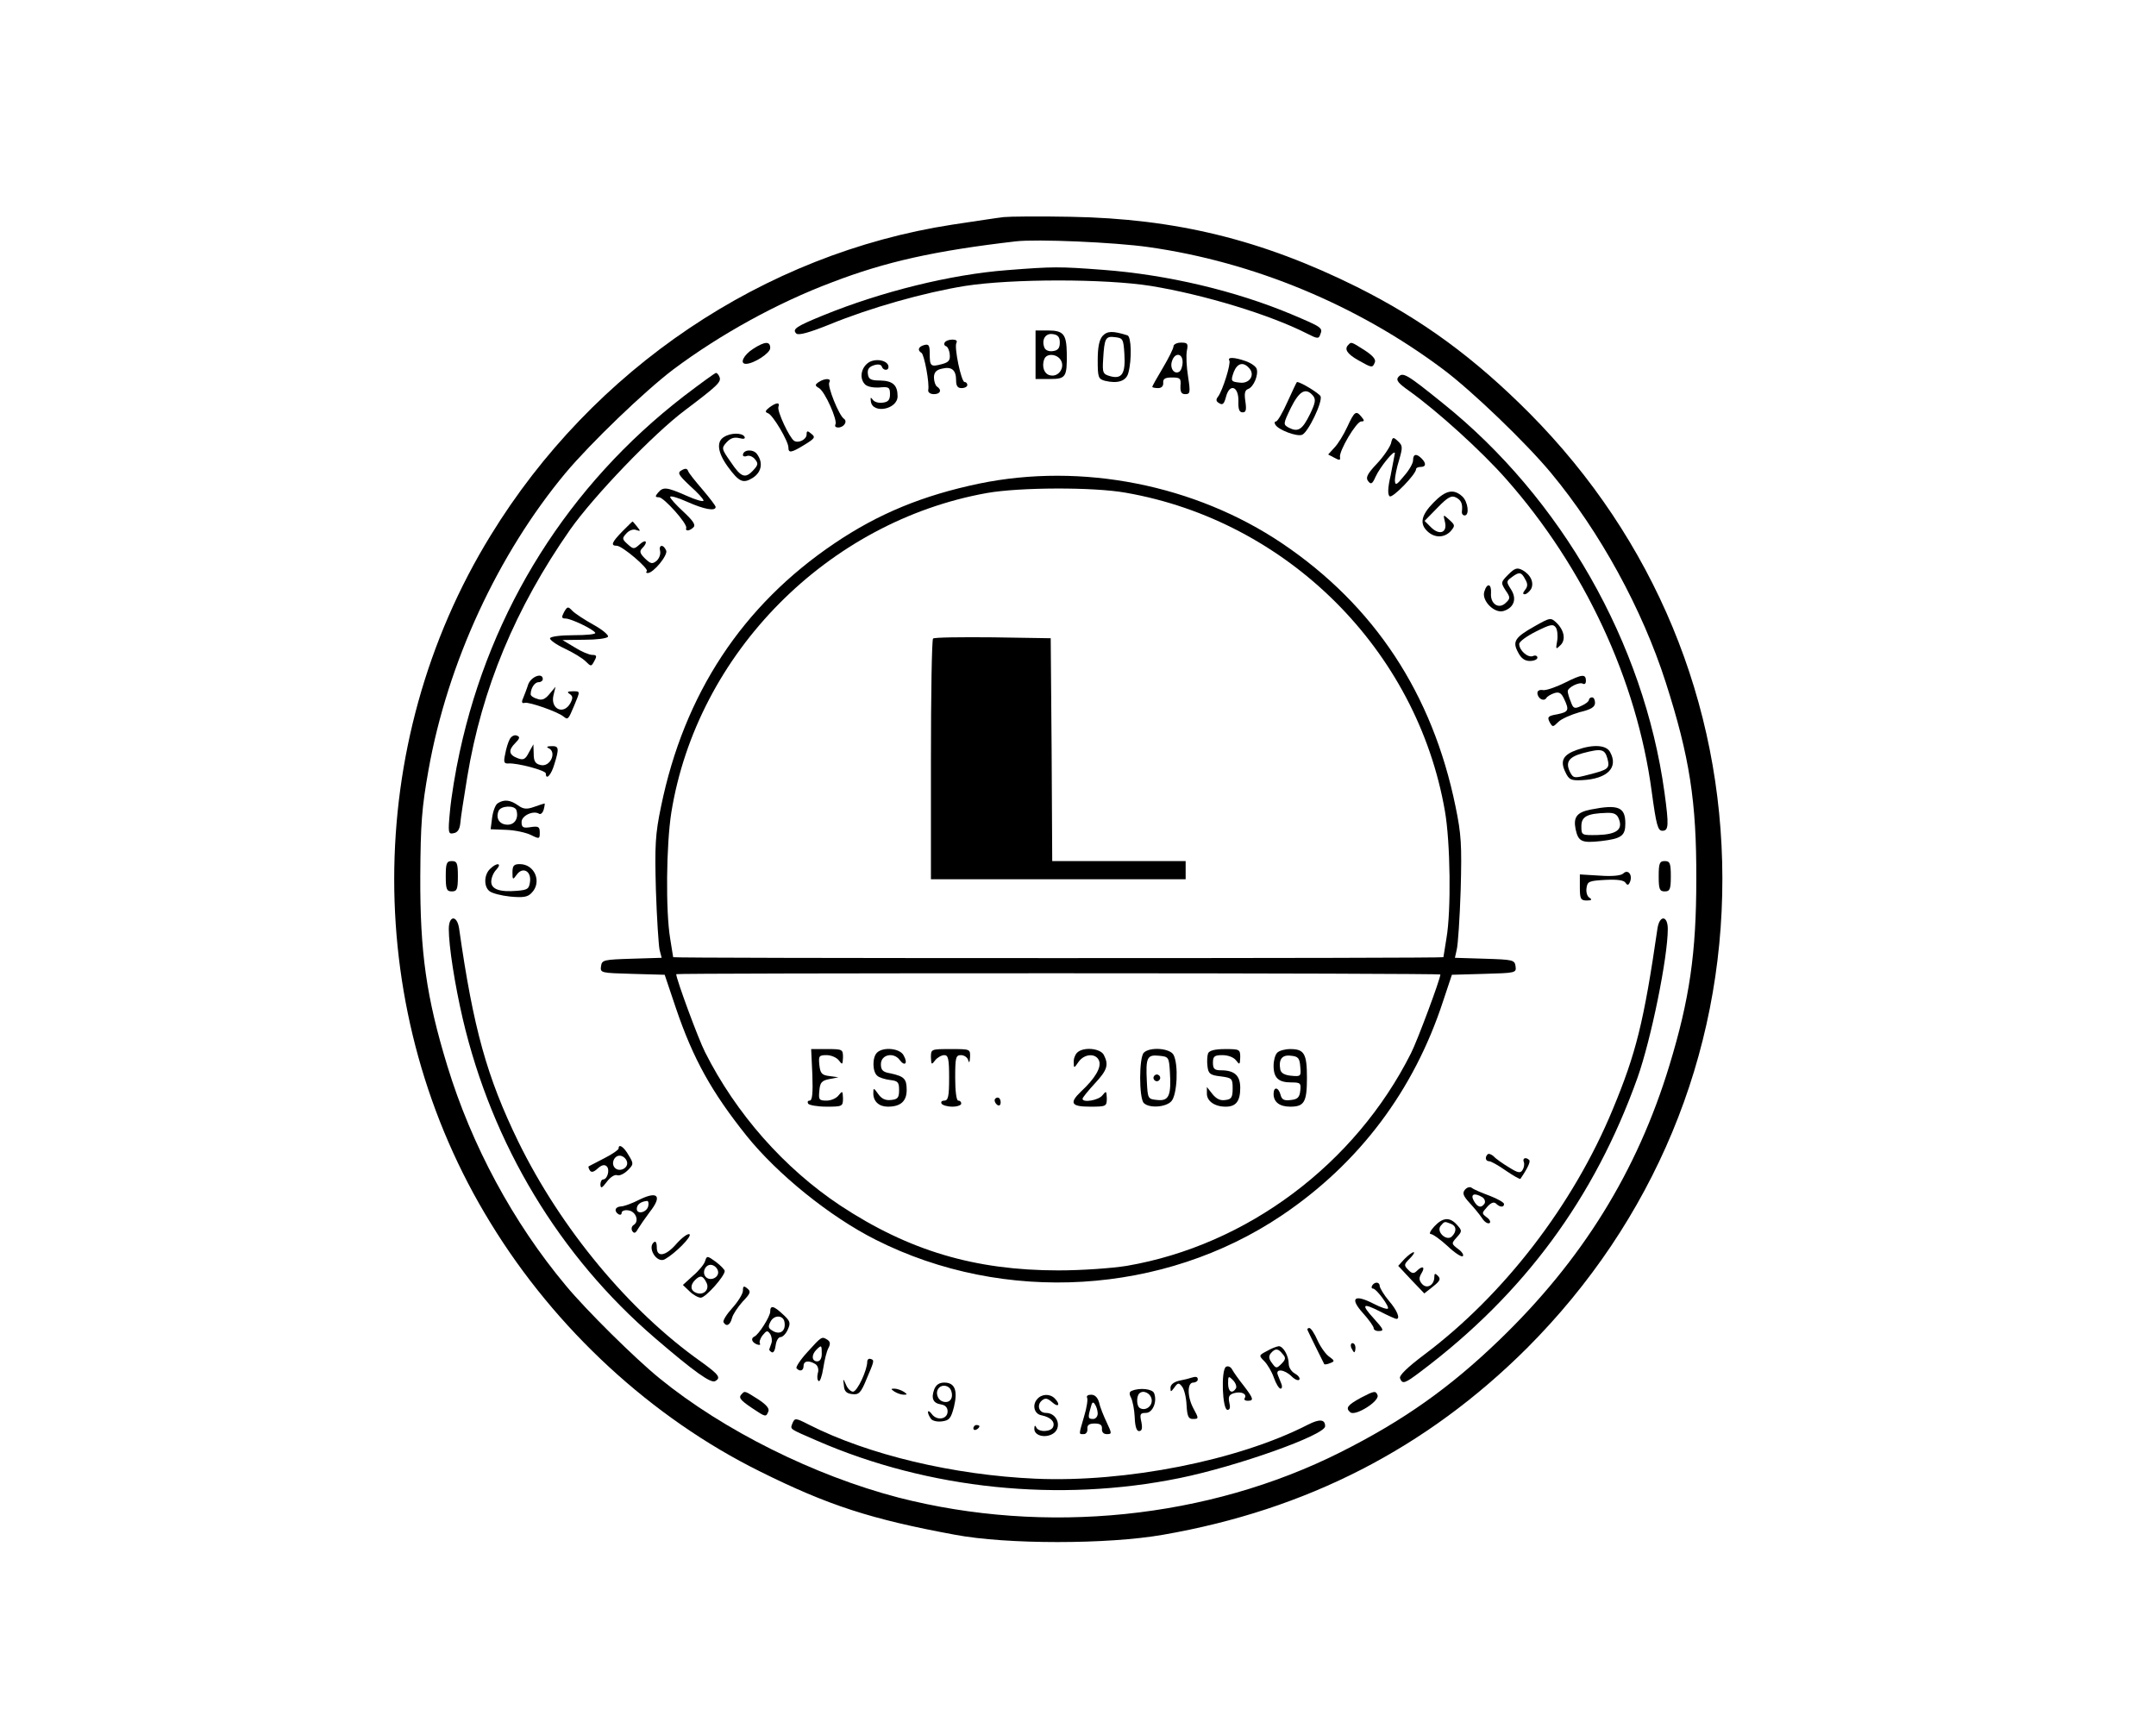 <?xml version="1.0" standalone="no"?>
<!DOCTYPE svg PUBLIC "-//W3C//DTD SVG 20010904//EN"
 "http://www.w3.org/TR/2001/REC-SVG-20010904/DTD/svg10.dtd">
<svg version="1.0" xmlns="http://www.w3.org/2000/svg"
 width="711pt" height="568pt" viewBox="0 0 711 568"
 preserveAspectRatio="xMidYMid meet">

<g transform="translate(0,568) scale(0.1,-0.1)"
fill="#000000" stroke="none">
<path d="M3310 4964 c-19 -2 -96 -14 -170 -25 -622 -96 -1185 -475 -1522
-1025 -424 -689 -424 -1579 0 -2268 214 -350 531 -642 888 -819 225 -112 367
-158 644 -209 170 -32 502 -32 685 0 473 82 869 285 1201 616 417 418 645 964
644 1550 -1 578 -225 1118 -635 1532 -183 184 -355 310 -571 418 -312 155
-596 225 -944 231 -102 2 -201 1 -220 -1z m478 -99 c346 -49 688 -191 971
-403 95 -71 274 -243 356 -342 162 -195 301 -450 378 -690 79 -246 102 -394
101 -650 0 -243 -22 -395 -89 -615 -106 -348 -287 -641 -561 -905 -164 -158
-317 -266 -524 -370 -436 -219 -972 -274 -1458 -149 -276 72 -576 221 -787
393 -80 65 -242 225 -309 306 -174 208 -311 463 -391 725 -69 226 -90 374 -89
625 1 175 5 226 27 350 63 354 229 712 452 980 83 99 262 271 356 342 154 115
342 219 523 287 177 68 339 104 606 135 69 8 327 -3 438 -19z"/>
<path d="M3321 4789 c-185 -14 -415 -71 -606 -149 -91 -37 -103 -46 -89 -60 7
-7 43 3 110 30 134 55 311 105 447 127 155 24 461 24 612 0 177 -29 393 -95
515 -157 35 -18 39 -18 44 -3 9 22 5 24 -94 66 -186 78 -410 131 -622 147
-146 11 -164 11 -317 -1z"/>
<path d="M3415 4510 l0 -80 47 0 c53 0 57 6 56 85 -1 63 -11 75 -62 75 l-41 0
0 -80z m80 40 c0 -18 -6 -26 -23 -28 -13 -2 -25 3 -28 12 -10 26 4 48 28 44
17 -2 23 -10 23 -28z m4 -59 c13 -24 -8 -55 -35 -49 -20 3 -30 29 -20 54 8 20
43 17 55 -5z"/>
<path d="M3636 4572 c-11 -13 -16 -37 -16 -80 0 -57 2 -62 24 -68 42 -10 70
-1 77 26 12 44 10 120 -3 124 -48 15 -66 15 -82 -2z m72 -60 c4 -64 -8 -83
-46 -73 -25 7 -27 11 -24 57 4 69 8 76 39 72 26 -3 28 -6 31 -56z"/>
<path d="M3116 4551 c-4 -5 -2 -11 4 -13 5 -1 11 -14 12 -27 2 -19 -3 -26 -26
-32 -37 -10 -40 -7 -40 35 0 27 -3 32 -18 28 -19 -5 -24 -17 -9 -26 9 -6 27
-101 22 -123 -1 -7 7 -13 19 -13 21 0 27 14 10 25 -5 3 -10 17 -10 30 0 16 7
25 26 29 32 8 47 -4 47 -38 0 -19 5 -26 18 -26 11 0 19 5 19 10 0 6 -4 10 -9
10 -11 0 -35 115 -27 129 4 7 -1 11 -13 11 -11 0 -22 -4 -25 -9z"/>
<path d="M2483 4529 c-31 -20 -45 -49 -23 -49 25 0 80 35 80 52 0 23 -17 23
-57 -3z"/>
<path d="M3870 4538 c0 -7 -16 -39 -35 -71 -19 -32 -35 -60 -35 -63 0 -2 9 -4
19 -4 12 0 18 7 17 18 -1 13 7 17 29 17 27 0 30 -3 28 -27 -1 -21 3 -28 16
-28 16 0 17 6 9 58 -5 31 -7 69 -4 85 5 24 2 27 -19 27 -14 0 -25 -6 -25 -12z
m30 -52 c0 -14 -5 -28 -11 -32 -17 -10 -32 12 -24 35 9 29 35 27 35 -3z"/>
<path d="M4447 4543 c-15 -14 -5 -30 32 -51 46 -26 47 -26 55 -7 4 10 -8 23
-34 40 -44 28 -44 28 -53 18z"/>
<path d="M2869 4487 c-27 -14 -37 -51 -18 -73 7 -9 26 -13 48 -12 32 3 36 1
36 -22 0 -19 -6 -26 -24 -28 -13 -2 -28 2 -33 10 -7 9 -8 8 -6 -7 7 -41 88
-25 88 18 0 37 -16 51 -57 52 -31 0 -39 4 -41 22 -2 15 4 23 19 28 14 5 25 3
27 -4 4 -13 22 -15 22 -1 0 19 -35 29 -61 17z"/>
<path d="M4054 4491 c6 -10 -22 -99 -37 -119 -8 -10 -7 -16 4 -22 11 -7 16 -2
22 21 12 46 42 35 41 -14 -1 -27 3 -37 14 -37 11 0 13 8 9 36 -4 26 -2 37 9
41 19 7 35 48 28 67 -3 8 -19 19 -36 25 -37 13 -61 14 -54 2z m67 -27 c18 -22
-1 -50 -32 -46 -30 3 -31 5 -20 36 12 29 32 34 52 10z"/>
<path d="M2256 4374 c-381 -294 -638 -703 -740 -1174 -14 -63 -28 -150 -32
-194 -7 -73 -6 -78 12 -74 13 2 20 13 22 33 1 17 12 85 23 153 48 291 159 557
339 815 79 112 276 317 379 394 106 80 120 93 114 109 -3 8 -8 14 -12 14 -3 0
-50 -34 -105 -76z"/>
<path d="M4611 4436 c-8 -10 0 -20 37 -46 92 -66 236 -196 319 -290 258 -292
431 -663 480 -1031 15 -110 20 -129 35 -129 21 0 22 17 7 127 -68 493 -340
970 -732 1284 -119 96 -131 103 -146 85z"/>
<path d="M2700 4420 c-13 -9 -13 -12 1 -20 20 -12 62 -107 54 -120 -3 -6 1
-10 9 -10 19 0 32 20 19 29 -16 10 -56 109 -48 120 8 14 -15 14 -35 1z"/>
<path d="M4246 4355 c-16 -36 -33 -65 -38 -65 -5 0 -6 -5 -2 -11 10 -17 71
-40 88 -33 20 8 68 108 61 127 -5 10 -67 48 -78 47 -1 0 -15 -30 -31 -65z m84
20 c10 -12 8 -24 -10 -61 -25 -51 -39 -60 -69 -45 -20 11 -20 12 6 66 28 56
49 68 73 40z"/>
<path d="M2537 4336 c-14 -11 -15 -15 -4 -19 16 -6 67 -92 67 -113 0 -19 9
-18 53 9 34 21 37 25 23 36 -13 11 -16 11 -16 -2 0 -16 -26 -30 -41 -21 -15 9
-57 98 -52 112 6 16 -7 15 -30 -2z"/>
<path d="M4443 4272 c-12 -26 -31 -57 -43 -69 l-20 -22 21 -11 c16 -9 20 -8
18 2 -4 20 54 118 70 118 11 0 11 3 1 15 -18 22 -23 19 -47 -33z"/>
<path d="M2388 4239 c-26 -15 -22 -51 12 -98 38 -52 51 -57 84 -36 28 19 33
50 12 78 -13 17 -46 14 -46 -4 0 -4 6 -6 13 -3 8 3 20 -2 27 -11 11 -13 10
-19 -5 -35 -27 -30 -41 -25 -75 26 -31 44 -31 46 -14 65 13 14 25 18 42 14 15
-4 21 -2 17 5 -8 13 -45 13 -67 -1z"/>
<path d="M4587 4217 c-4 -12 -24 -43 -47 -67 -32 -34 -37 -46 -28 -57 9 -12
14 -9 24 14 15 33 64 93 64 78 -1 -5 -7 -38 -14 -73 -10 -43 -10 -64 -3 -69
10 -6 87 73 87 90 0 4 7 7 15 7 18 0 19 12 3 28 -17 17 -28 15 -28 -6 0 -10
-13 -33 -30 -52 -25 -31 -29 -32 -30 -14 0 11 6 42 14 67 12 42 12 47 -4 62
-16 15 -18 14 -23 -8z"/>
<path d="M2248 4129 c-15 -8 -11 -15 27 -51 25 -22 45 -44 45 -49 0 -5 -25 2
-56 16 -66 29 -77 30 -94 10 -10 -12 -10 -15 3 -15 16 0 94 -87 90 -101 -4
-12 11 -11 24 2 8 8 -2 22 -33 51 -24 22 -44 44 -44 49 0 5 25 -2 56 -16 56
-25 94 -32 94 -17 0 4 -20 30 -43 57 -24 28 -46 55 -48 62 -3 8 -9 9 -21 2z"/>
<path d="M3229 4085 c-186 -39 -332 -99 -477 -197 -304 -205 -496 -497 -572
-868 -19 -91 -21 -127 -17 -275 3 -93 9 -182 12 -197 l7 -27 -98 -3 c-94 -3
-99 -4 -102 -25 -3 -22 0 -22 103 -25 l107 -3 37 -110 c57 -168 118 -277 233
-421 102 -127 275 -267 426 -343 424 -214 950 -182 1340 81 255 172 435 412
531 706 l29 87 106 3 c104 3 107 3 104 25 -3 21 -8 22 -102 25 l-98 3 6 27 c4
15 10 104 13 197 4 149 2 183 -17 275 -76 372 -268 663 -572 868 -287 193
-660 267 -999 197z m483 -30 c534 -93 961 -519 1053 -1050 18 -102 21 -329 5
-420 -5 -33 -10 -61 -10 -62 0 -2 -571 -3 -1270 -3 -698 0 -1270 1 -1270 3 0
1 -5 29 -10 62 -15 90 -13 309 4 416 85 524 515 959 1041 1053 108 19 350 20
457 1z m1038 -1589 c0 -15 -76 -219 -97 -260 -184 -366 -541 -633 -937 -701
-50 -8 -148 -15 -226 -15 -275 0 -493 65 -719 214 -185 123 -344 303 -446 506
-22 43 -95 241 -95 257 0 2 567 3 1260 3 693 0 1260 -2 1260 -4z"/>
<path d="M3077 3574 c-4 -4 -7 -184 -7 -401 l0 -393 420 0 420 0 0 30 0 30
-220 0 -220 0 -2 368 -3 367 -190 3 c-105 1 -194 0 -198 -4z"/>
<path d="M2679 2135 c2 -60 0 -85 -9 -85 -6 0 -8 -4 -5 -10 3 -5 31 -10 61
-10 52 0 54 1 54 28 -1 24 -2 25 -14 10 -7 -10 -25 -18 -40 -18 -25 0 -27 3
-24 32 2 28 8 34 33 39 l30 6 -30 4 c-25 3 -30 9 -33 37 -3 29 -1 32 24 32 15
0 33 -8 40 -17 12 -16 13 -15 14 10 0 26 -2 27 -52 27 l-53 0 4 -85z"/>
<path d="M2892 2208 c-16 -16 -15 -63 1 -76 6 -6 26 -12 42 -14 26 -3 30 -7
30 -33 0 -25 -4 -31 -27 -33 -18 -2 -31 4 -42 20 -15 21 -16 21 -16 2 0 -27
19 -44 48 -44 42 0 62 18 62 55 0 37 -8 45 -54 55 -25 4 -31 11 -31 30 0 32
42 41 62 14 17 -23 28 -11 13 15 -12 24 -68 29 -88 9z"/>
<path d="M3070 2193 c1 -25 2 -26 14 -10 7 9 21 17 30 17 13 0 16 -12 16 -75
0 -61 -3 -75 -16 -75 -8 0 -12 -4 -9 -10 3 -5 19 -10 36 -10 16 0 29 5 29 10
0 6 -4 10 -10 10 -6 0 -10 32 -10 75 0 67 2 75 19 75 11 0 22 -8 24 -17 3 -11
5 -7 6 10 1 27 1 27 -64 27 -64 0 -65 0 -65 -27z"/>
<path d="M3552 2208 c-7 -7 -12 -21 -11 -32 0 -20 1 -20 16 2 20 28 59 29 68
2 7 -22 -15 -58 -59 -99 -41 -39 -34 -51 29 -51 53 0 55 1 55 28 -1 24 -2 25
-14 10 -12 -17 -66 -26 -66 -12 0 4 18 26 40 50 42 45 47 62 30 95 -12 22 -68
27 -88 7z"/>
<path d="M3772 2208 c-16 -16 -16 -150 0 -166 18 -18 73 -14 91 6 19 21 24
121 7 153 -12 22 -78 27 -98 7z m86 -62 c5 -79 -3 -98 -41 -94 -32 3 -32 4
-35 62 -4 78 1 88 40 84 32 -3 33 -5 36 -52z"/>
<path d="M3806 2131 c-4 -5 -2 -12 3 -15 5 -4 12 -2 15 3 4 5 2 12 -3 15 -5 4
-12 2 -15 -3z"/>
<path d="M3984 2206 c-3 -8 -4 -27 -2 -43 3 -24 8 -29 43 -33 38 -5 40 -7 40
-40 0 -29 -4 -36 -24 -38 -17 -3 -30 4 -43 20 l-18 23 0 -22 c0 -25 26 -43 62
-43 34 0 48 18 48 62 0 41 -19 58 -64 58 -21 0 -26 5 -26 25 0 21 5 25 31 25
19 0 37 -7 45 -17 12 -16 13 -15 14 10 0 26 -2 27 -50 27 -34 0 -52 -5 -56
-14z"/>
<path d="M4212 2208 c-7 -7 -12 -26 -12 -43 0 -40 16 -55 58 -55 30 0 33 -2
30 -27 -2 -22 -9 -29 -31 -31 -22 -3 -30 1 -34 17 -7 26 -23 28 -23 3 0 -27
20 -42 55 -42 46 0 55 15 55 95 0 80 -9 95 -55 95 -17 0 -36 -5 -43 -12z m76
-46 c3 -32 2 -33 -30 -30 -22 2 -34 9 -36 21 -6 33 6 49 35 45 24 -2 29 -8 31
-36z"/>
<path d="M3280 2051 c0 -6 5 -13 10 -16 6 -3 10 1 10 9 0 9 -4 16 -10 16 -5 0
-10 -4 -10 -9z"/>
<path d="M4727 4022 c-41 -42 -46 -70 -19 -95 24 -22 55 -21 76 1 15 18 15 20
-5 38 -20 18 -20 18 -14 -7 9 -36 -18 -46 -46 -18 l-21 21 43 44 c34 35 46 41
61 33 17 -9 22 -21 19 -46 -1 -7 3 -13 9 -13 17 0 11 46 -8 63 -29 26 -55 20
-95 -21z"/>
<path d="M2052 3927 c-35 -36 -39 -47 -18 -47 18 0 107 -76 99 -84 -4 -3 -2
-6 3 -6 19 0 67 59 61 74 -9 22 -26 20 -20 -2 2 -10 -3 -24 -12 -32 -14 -11
-19 -10 -38 8 -17 17 -19 24 -9 34 20 20 13 32 -8 13 -19 -17 -21 -17 -40 0
-19 17 -19 20 -4 36 9 10 23 15 32 11 15 -5 15 -4 3 11 -7 9 -14 17 -15 17 -1
0 -16 -15 -34 -33z"/>
<path d="M4974 3785 c-25 -25 -25 -27 -9 -52 16 -23 16 -27 1 -41 -23 -23 -52
-4 -49 32 2 31 -13 35 -22 5 -10 -30 34 -74 64 -64 34 11 44 40 24 71 -16 25
-16 27 2 40 25 19 32 18 45 -7 9 -15 8 -24 -1 -35 -7 -9 -8 -14 -1 -14 6 0 15
8 21 17 11 21 -1 48 -29 63 -17 9 -25 6 -46 -15z"/>
<path d="M1860 3661 c-9 -17 -8 -21 5 -21 18 0 91 -35 98 -47 3 -5 -29 -8 -71
-8 -41 0 -76 -4 -78 -10 -2 -5 20 -21 48 -34 28 -13 59 -32 69 -42 18 -18 19
-18 29 1 9 16 8 20 -7 20 -10 0 -36 11 -58 25 l-40 24 72 1 c39 0 74 4 78 10
3 5 -18 23 -47 39 -29 16 -61 37 -70 46 -15 16 -17 15 -28 -4z"/>
<path d="M5060 3614 c-64 -36 -73 -50 -54 -85 10 -20 22 -29 39 -29 14 0 25 5
25 11 0 6 -7 9 -15 5 -17 -6 -45 19 -45 40 0 8 25 26 55 41 48 24 57 26 66 13
5 -8 7 -28 4 -45 -5 -27 -4 -28 11 -13 18 17 13 48 -12 73 -20 19 -21 19 -74
-11z"/>
<path d="M5160 3428 c-30 -15 -63 -26 -72 -24 -10 2 -18 -2 -18 -9 0 -18 20
-30 29 -18 3 6 15 13 27 17 16 5 23 0 32 -19 18 -38 15 -43 -23 -51 -30 -5
-33 -9 -25 -25 10 -18 11 -18 29 0 10 10 42 24 70 32 38 9 51 17 51 31 0 10
-4 18 -10 18 -5 0 -10 -4 -10 -8 0 -5 -11 -14 -25 -20 -23 -11 -27 -9 -35 14
-6 14 -10 29 -10 34 0 13 39 32 50 25 6 -3 10 1 10 9 0 24 -12 23 -70 -6z"/>
<path d="M1742 3423 c-5 -16 -13 -36 -17 -46 -6 -13 -4 -18 6 -15 15 3 107
-29 127 -45 15 -12 16 -11 36 37 20 48 20 46 -6 46 -17 0 -19 -3 -9 -9 10 -7
11 -13 2 -30 -22 -40 -66 -20 -56 25 l7 29 -20 -24 c-14 -17 -25 -22 -40 -16
-12 3 -22 10 -22 15 0 20 13 40 26 40 8 0 14 5 14 10 0 23 -38 9 -48 -17z"/>
<path d="M1681 3242 c-5 -9 -12 -31 -15 -49 -6 -27 -4 -32 11 -31 29 2 123
-23 123 -33 0 -24 18 -5 28 30 17 54 15 61 -10 60 -13 0 -17 -3 -10 -6 30 -12
7 -65 -26 -56 -17 4 -22 13 -22 37 l-1 31 -15 -27 c-11 -22 -18 -26 -36 -19
-30 11 -33 26 -9 50 15 15 17 21 5 25 -7 3 -18 -2 -23 -12z"/>
<path d="M5201 3207 c-46 -16 -57 -36 -39 -73 12 -26 19 -29 56 -27 82 4 120
41 92 92 -12 24 -55 27 -109 8z m100 -29 c8 -32 5 -36 -62 -53 -46 -12 -50
-12 -60 6 -18 34 -7 52 41 65 61 16 72 14 81 -18z"/>
<path d="M1642 3031 c-8 -4 -16 -26 -19 -47 l-5 -39 52 -2 c28 -1 65 -9 81
-17 28 -14 29 -13 29 8 0 19 -4 22 -30 18 -25 -4 -30 -1 -30 17 0 21 39 39 58
27 5 -3 12 3 15 14 3 11 4 20 3 20 -2 0 -17 -5 -34 -11 -25 -9 -36 -8 -54 5
-25 18 -46 20 -66 7z m61 -23 c8 -26 -5 -48 -29 -48 -26 0 -40 20 -30 45 7 18
53 20 59 3z"/>
<path d="M5246 3010 c-46 -9 -58 -25 -50 -65 9 -41 20 -46 84 -39 67 8 80 17
80 58 0 54 -23 64 -114 46z m93 -32 c13 -34 -8 -50 -70 -52 -53 -1 -54 -1 -54
29 0 32 19 42 83 44 25 1 35 -4 41 -21z"/>
<path d="M1470 2790 c0 -43 3 -50 20 -50 17 0 20 7 20 50 0 43 -3 50 -20 50
-17 0 -20 -7 -20 -50z"/>
<path d="M5470 2790 c0 -43 3 -50 20 -50 17 0 20 7 20 50 0 43 -3 50 -20 50
-17 0 -20 -7 -20 -50z"/>
<path d="M1616 2814 c-20 -19 -21 -58 -2 -73 8 -7 39 -15 68 -18 43 -4 58 -2
71 12 35 35 11 95 -39 95 -19 0 -24 -5 -24 -27 0 -25 1 -26 14 -8 19 27 48 13
44 -22 -3 -25 -8 -28 -42 -31 -58 -5 -86 5 -86 30 0 12 7 30 17 40 20 22 1 24
-21 2z"/>
<path d="M5353 2799 c-7 -7 -36 -10 -77 -7 l-66 4 0 -43 c0 -38 3 -43 23 -43
16 0 18 3 9 9 -8 4 -12 19 -10 32 3 22 8 24 62 27 40 2 62 -1 67 -10 6 -9 10
-8 15 5 8 23 -8 41 -23 26z"/>
<path d="M1480 2616 c0 -57 20 -184 46 -296 97 -414 319 -783 635 -1054 128
-110 184 -150 198 -141 19 11 12 21 -46 63 -238 168 -463 439 -604 727 -103
212 -148 372 -195 703 -7 45 -34 43 -34 -2z"/>
<path d="M5466 2618 c-45 -310 -71 -413 -148 -598 -130 -314 -358 -610 -620
-807 -56 -42 -85 -70 -81 -79 8 -20 15 -18 69 23 340 256 572 571 714 968 45
127 100 397 100 491 0 45 -27 47 -34 2z"/>
<path d="M2040 1892 c0 -4 -21 -19 -47 -32 -27 -14 -50 -26 -52 -27 -1 -1 0
-7 4 -13 5 -8 13 -6 26 6 13 12 23 14 30 7 11 -11 2 -43 -12 -43 -5 0 -9 -8
-9 -17 1 -14 5 -12 21 9 11 15 26 25 34 22 7 -3 23 4 35 16 20 20 20 22 3 50
-16 28 -33 39 -33 22z m28 -45 c4 -20 -25 -34 -40 -19 -15 15 -1 44 19 40 10
-2 19 -11 21 -21z"/>
<path d="M4906 1873 c-10 -10 -7 -23 5 -23 6 0 31 -14 55 -31 25 -17 46 -29
48 -27 24 35 34 57 29 62 -11 11 -23 6 -18 -6 3 -7 1 -19 -4 -27 -7 -11 -15
-10 -45 9 -20 12 -43 28 -50 36 -8 7 -16 10 -20 7z"/>
<path d="M4831 1756 c-9 -11 -6 -20 15 -43 14 -15 33 -38 41 -50 8 -13 19 -20
25 -17 5 3 1 12 -9 19 -17 13 -17 14 1 34 13 15 23 18 30 11 12 -12 26 -13 26
-1 0 5 -21 17 -47 27 -27 10 -53 21 -59 26 -7 5 -16 2 -23 -6z m58 -25 c7 -5
10 -14 7 -20 -11 -17 -24 -13 -36 9 -12 22 3 27 29 11z"/>
<path d="M2110 1724 c-25 -13 -53 -23 -62 -23 -20 -1 -24 -16 -8 -26 6 -3 10
-1 10 5 0 6 10 10 22 8 25 -3 37 -36 18 -48 -7 -4 -9 -13 -5 -20 6 -9 11 -8
19 7 6 10 24 36 39 56 41 52 27 70 -33 41z m28 -21 c-4 -22 -38 -30 -38 -10 0
14 13 24 33 26 5 1 7 -7 5 -16z"/>
<path d="M4730 1635 c-13 -14 -18 -25 -12 -25 7 0 32 -18 56 -40 23 -22 46
-37 50 -33 4 4 -3 15 -16 24 -22 17 -22 18 -4 38 18 20 18 22 1 41 -24 27 -47
25 -75 -5z m54 9 c19 -7 21 -25 4 -42 -17 -17 -53 15 -37 35 13 15 12 15 33 7z"/>
<path d="M2231 1578 c-36 -42 -66 -46 -65 -11 0 12 -3 20 -8 17 -26 -17 8 -73
35 -57 35 20 89 75 81 82 -5 4 -24 -10 -43 -31z"/>
<path d="M4632 1528 l-21 -23 43 -46 43 -45 29 23 c23 18 26 25 16 35 -9 9
-12 9 -12 -4 0 -27 -25 -41 -41 -22 -10 12 -10 20 -1 35 13 21 3 26 -16 7 -9
-9 -16 -9 -28 4 -15 15 -14 18 5 37 12 12 17 21 13 21 -5 0 -18 -10 -30 -22z"/>
<path d="M2325 1520 c-3 -10 -21 -32 -40 -48 l-33 -30 22 -21 c12 -12 29 -21
37 -21 16 0 79 71 79 88 0 4 -13 18 -29 30 -29 21 -30 21 -36 2z m43 -33 c4
-20 -25 -34 -40 -19 -15 15 -1 44 19 40 10 -2 19 -11 21 -21z m-39 -36 c13
-23 -8 -45 -33 -35 -19 7 -21 25 -4 42 17 17 26 15 37 -7z"/>
<path d="M4525 1440 c-3 -5 -2 -10 3 -10 11 0 55 -60 49 -66 -3 -3 -24 4 -47
16 -64 33 -80 19 -36 -30 20 -22 36 -45 36 -50 0 -6 7 -10 15 -10 21 0 19 4
-15 42 -42 46 -37 52 20 23 27 -14 52 -25 55 -25 14 0 2 29 -25 60 -16 19 -29
41 -30 48 0 14 -16 16 -25 2z"/>
<path d="M2450 1423 c0 -10 -16 -36 -35 -57 -19 -21 -32 -42 -29 -47 9 -16 22
-10 28 14 3 12 19 36 35 54 26 27 28 33 16 43 -12 10 -15 9 -15 -7z"/>
<path d="M2540 1354 c0 -16 -38 -76 -52 -82 -13 -6 -9 -19 8 -26 8 -3 13 -2
10 3 -3 4 1 17 9 27 13 16 16 17 25 4 5 -8 7 -22 4 -30 -3 -8 -6 -17 -7 -20
-1 -3 3 -7 8 -10 6 -3 11 7 13 23 2 15 9 27 16 27 7 0 18 11 24 25 10 22 8 28
-16 50 -31 29 -42 31 -42 9z m47 -34 c5 -28 -12 -43 -36 -31 -18 10 -19 15
-10 32 12 23 42 22 46 -1z"/>
<path d="M4312 1293 c9 -20 53 -108 55 -112 1 -2 10 -1 19 3 16 6 16 8 -2 21
-11 7 -29 32 -39 54 -10 23 -22 41 -27 41 -5 0 -8 -3 -6 -7z"/>
<path d="M2663 1221 c-24 -26 -40 -51 -36 -54 11 -12 23 -8 23 8 0 17 18 19
39 6 8 -5 12 -18 8 -30 -3 -12 -2 -23 3 -26 4 -3 11 17 15 43 4 26 11 55 17
66 7 13 6 21 -3 27 -19 12 -19 12 -66 -40z m47 -6 c0 -16 -6 -25 -15 -25 -18
0 -20 21 -3 38 17 17 18 16 18 -13z"/>
<path d="M4456 1235 c4 -8 8 -15 10 -15 2 0 4 7 4 15 0 8 -4 15 -10 15 -5 0
-7 -7 -4 -15z"/>
<path d="M4178 1224 c-27 -14 -27 -15 -9 -33 11 -11 25 -35 32 -55 7 -20 17
-36 22 -36 5 0 6 7 3 15 -3 8 -9 22 -12 30 -9 22 22 19 46 -5 10 -10 22 -15
25 -10 3 5 -4 14 -15 20 -11 6 -20 20 -20 31 0 27 -18 59 -33 59 -7 -1 -24 -7
-39 -16z m52 -10 c11 -12 10 -18 -4 -32 -16 -16 -18 -16 -31 2 -11 14 -12 23
-4 33 15 17 24 16 39 -3z"/>
<path d="M2860 1189 c0 -28 -33 -99 -47 -99 -7 0 -18 10 -23 23 -10 22 -10 22
-7 -3 1 -19 9 -26 27 -28 22 -3 29 4 47 48 27 63 27 64 14 68 -6 2 -11 -2 -11
-9z"/>
<path d="M4043 1172 c-17 -11 -12 -142 5 -142 8 0 10 8 6 24 -4 19 -1 26 15
31 24 7 44 -2 36 -16 -4 -5 1 -9 9 -9 22 0 20 7 -12 49 -16 20 -33 44 -38 53
-5 10 -14 14 -21 10z m33 -71 c-13 -20 -26 -11 -26 16 0 25 1 26 16 11 9 -9
13 -21 10 -27z"/>
<path d="M3925 1135 c-5 -2 -22 -6 -37 -9 -17 -4 -28 -13 -28 -23 0 -15 1 -15
13 1 11 16 15 16 25 3 7 -8 14 -36 15 -61 2 -36 6 -46 20 -46 21 0 21 1 2 36
-20 38 -20 84 0 84 8 0 15 5 15 10 0 10 -6 11 -25 5z"/>
<path d="M3081 1098 c-11 -30 -4 -46 22 -50 14 -2 22 -10 22 -23 0 -26 -35
-32 -52 -9 -14 19 -18 7 -4 -14 4 -8 21 -12 37 -10 24 3 30 9 40 48 13 54 3
80 -32 80 -16 0 -27 -7 -33 -22z m55 -3 c10 -25 -3 -44 -25 -38 -20 5 -28 32
-14 46 11 12 33 7 39 -8z"/>
<path d="M2950 1090 c8 -5 22 -10 30 -10 13 0 13 1 0 10 -8 5 -22 10 -30 10
-13 0 -13 -1 0 -10z"/>
<path d="M3733 1093 c-9 -3 -10 -10 -3 -23 5 -10 11 -39 12 -64 1 -30 6 -46
14 -46 10 0 12 9 8 30 -6 26 -4 30 15 30 22 0 38 37 27 65 -5 14 -47 19 -73 8z
m65 -29 c3 -22 -21 -39 -39 -28 -11 6 -12 38 -2 48 13 13 38 1 41 -20z"/>
<path d="M2447 1083 c-13 -12 -7 -20 33 -47 46 -31 46 -30 54 -11 4 10 -8 23
-34 40 -44 28 -44 28 -53 18z"/>
<path d="M4488 1070 c-44 -24 -52 -34 -35 -48 16 -14 96 36 90 56 -6 16 -11
15 -55 -8z"/>
<path d="M3420 1065 c-17 -20 -9 -49 15 -53 29 -6 45 -21 38 -38 -6 -17 -49
-19 -56 -1 -3 7 -6 6 -6 -5 -1 -22 33 -32 59 -18 34 18 19 70 -21 70 -23 0
-31 26 -13 41 11 9 18 8 34 -6 21 -19 28 -7 8 13 -16 16 -43 15 -58 -3z"/>
<path d="M3585 1070 c3 -5 -1 -33 -10 -62 -18 -62 -18 -58 -1 -58 8 0 13 8 12
18 -1 12 6 17 24 17 18 0 25 -5 24 -17 -1 -11 5 -18 16 -18 17 0 17 2 0 38
-10 21 -22 50 -25 65 -5 18 -14 27 -27 27 -10 0 -16 -4 -13 -10z m35 -52 c0
-10 -7 -18 -15 -18 -17 0 -18 4 -8 38 4 18 8 20 14 10 5 -7 9 -21 9 -30z"/>
<path d="M2613 985 c-7 -20 -12 -16 82 -57 368 -160 798 -204 1195 -123 191
39 480 142 480 171 0 23 -18 25 -57 5 -230 -118 -600 -191 -898 -178 -271 12
-552 79 -747 178 -45 23 -47 23 -55 4z"/>
<path d="M3210 969 c0 -5 5 -7 10 -4 6 3 10 8 10 11 0 2 -4 4 -10 4 -5 0 -10
-5 -10 -11z"/>
</g>
</svg>
